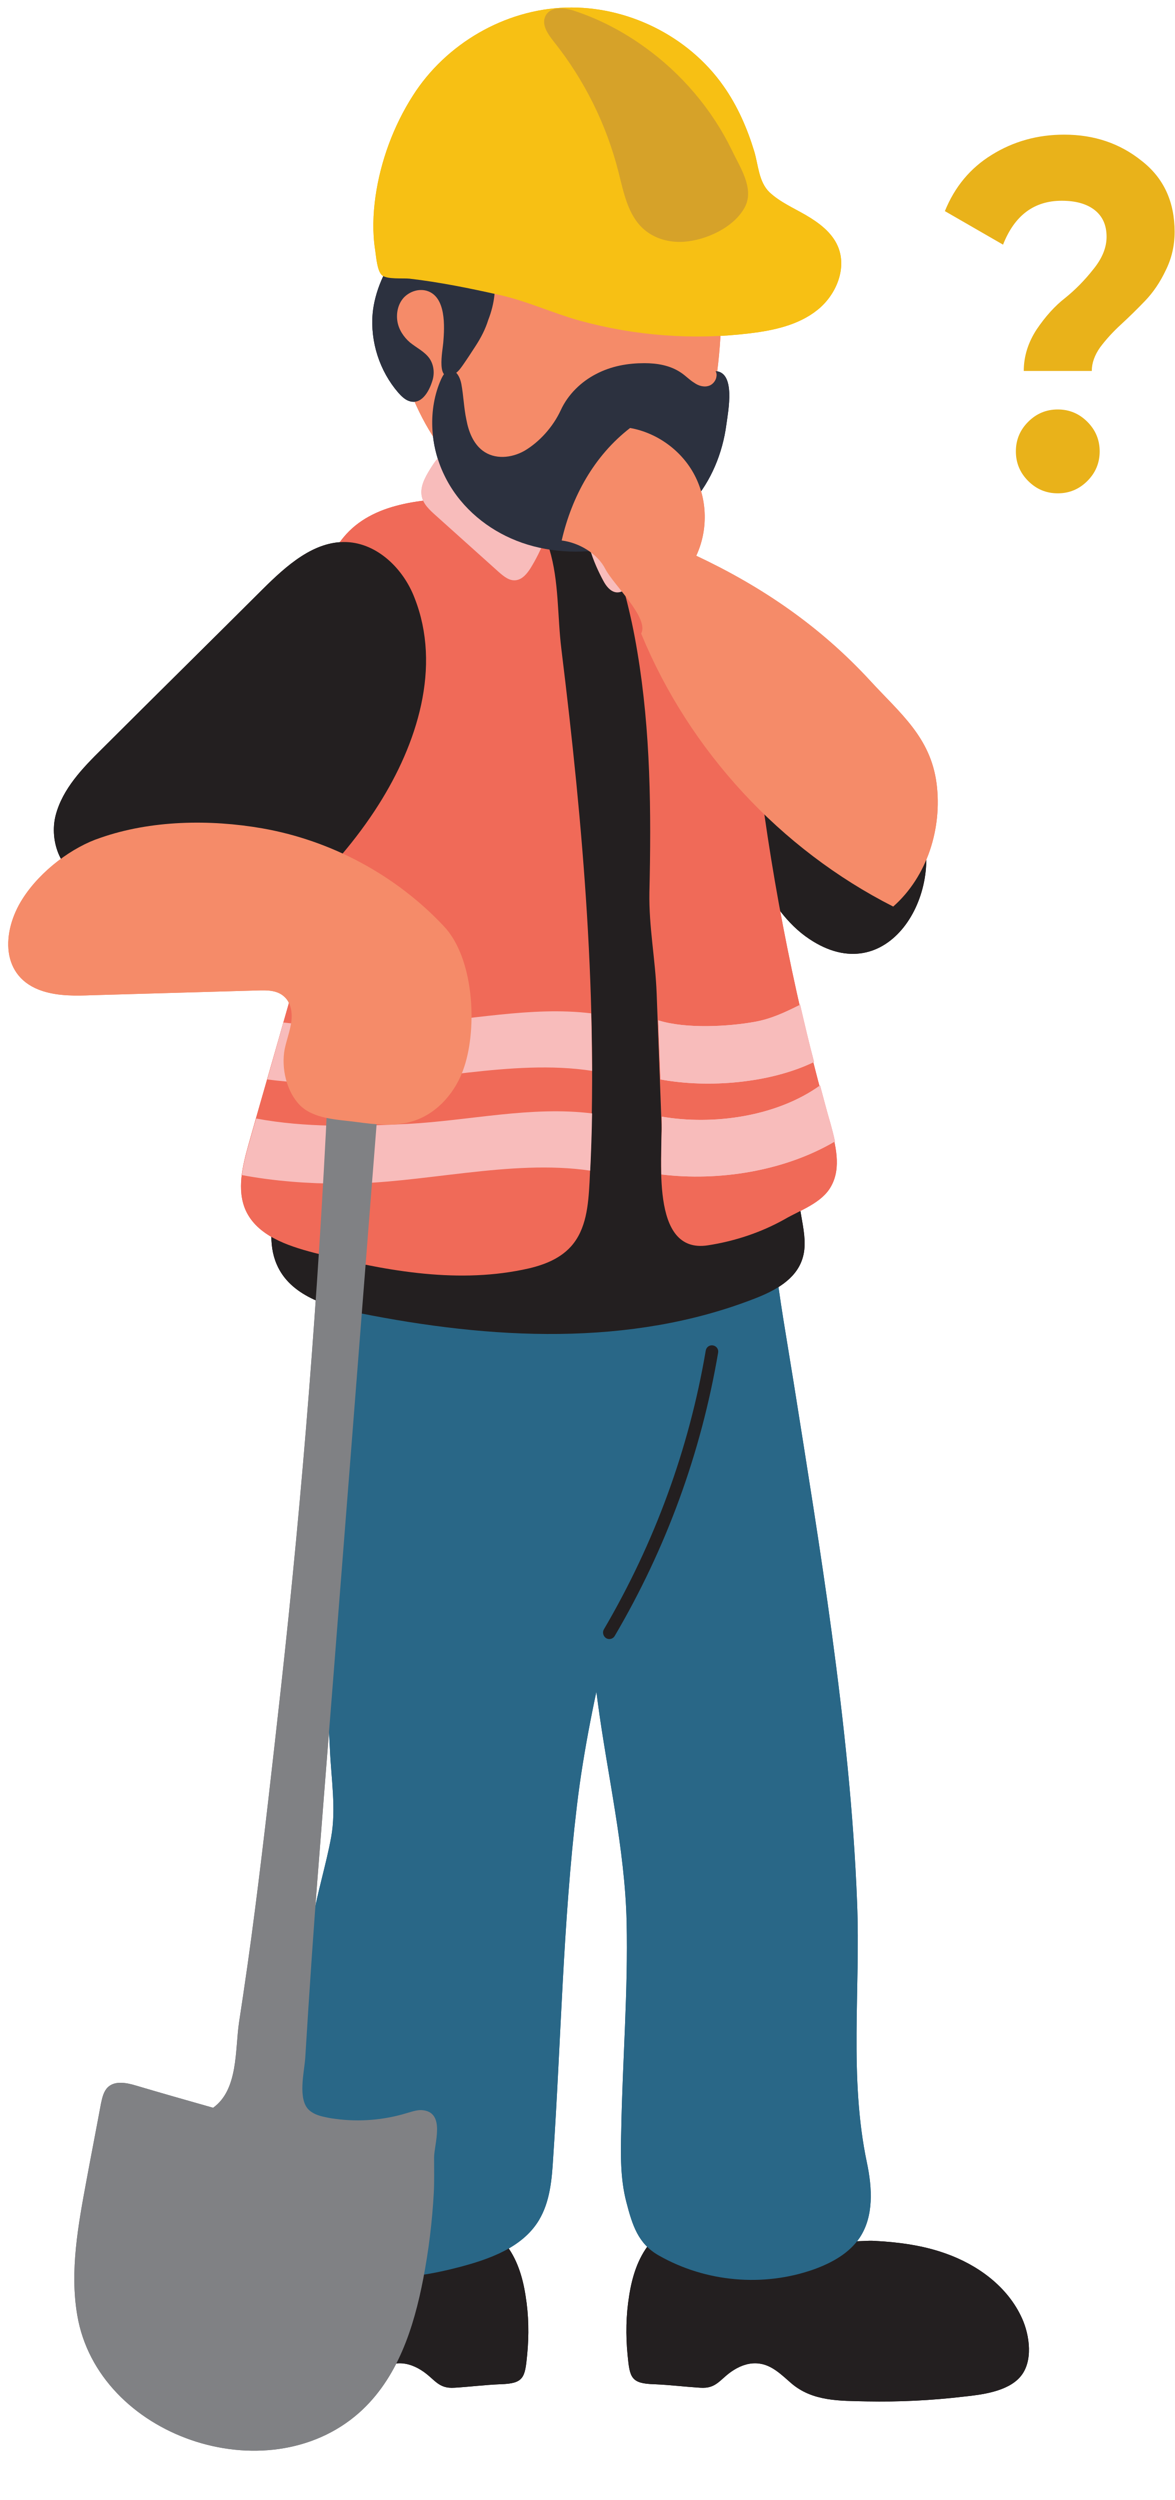 <svg width="143" height="304" viewBox="0 0 143 304" fill="none" xmlns="http://www.w3.org/2000/svg">
<path d="M103.195 272.551C104.234 272.627 105.544 272.434 106.508 272.511C109.399 272.666 112.289 273.052 115.024 274.019C118.994 275.41 122.653 278.076 124.389 281.94C125.313 283.989 125.776 287.197 124.157 289.051C122.616 290.829 119.495 291.216 117.298 291.447C113.367 291.911 109.437 292.104 105.507 292.027C102.231 291.949 98.879 292.066 96.258 289.786C95.103 288.78 93.947 287.622 92.405 287.427C91.326 287.275 90.248 287.622 89.322 288.2C87.628 289.245 87.279 290.521 85.199 290.366C83.349 290.249 81.5 290.018 79.65 289.941C76.76 289.863 76.644 289.128 76.374 286.347C76.143 283.951 76.183 281.555 76.566 279.197C76.915 276.918 77.608 274.637 79.072 272.821C80.305 271.276 81.807 270.733 83.62 270.231C85.16 269.808 86.509 269.073 88.128 268.763C91.942 268.067 95.912 268.957 99.342 270.618C100.343 271.121 101.422 272.086 102.463 272.396C102.694 272.474 102.924 272.511 103.195 272.551Z" fill="#231F20"/>
<path d="M37.339 272.551C36.298 272.627 34.988 272.434 34.026 272.511C31.135 272.666 28.245 273.052 25.51 274.019C21.54 275.41 17.879 278.076 16.145 281.94C15.221 283.989 14.758 287.197 16.377 289.051C17.919 290.829 21.04 291.216 23.236 291.447C27.167 291.911 31.097 292.104 35.028 292.027C38.303 291.949 41.656 292.066 44.276 289.786C45.432 288.78 46.587 287.622 48.129 287.427C49.208 287.275 50.286 287.622 51.213 288.2C52.907 289.245 53.255 290.521 55.335 290.366C57.185 290.249 59.034 290.018 60.884 289.941C63.774 289.863 63.891 289.128 64.16 286.347C64.391 283.951 64.352 281.555 63.966 279.197C63.619 276.918 62.927 274.637 61.462 272.821C60.229 271.276 58.725 270.733 56.914 270.231C55.375 269.808 54.025 269.073 52.406 268.763C48.592 268.067 44.622 268.957 41.192 270.618C40.191 271.121 39.112 272.086 38.072 272.396C37.84 272.474 37.608 272.511 37.339 272.551Z" fill="#231F20"/>
<path d="M69.632 135.942C57.918 135.325 47.437 136.64 41.965 148.347C37.456 157.971 37.957 168.558 38.458 178.877C39.035 190.199 39.574 201.523 40.154 212.805C40.306 216.246 40.923 219.993 40.306 223.394C39.691 226.756 38.612 230.157 38.034 233.596C36.724 241.094 35.798 248.629 35.259 256.205C35.028 259.643 34.836 263.16 35.606 266.561C36.376 269.96 38.149 273.207 41.078 275.1C45.355 277.806 50.904 276.993 55.798 275.72C59.535 274.752 63.582 273.324 65.585 270C66.934 267.759 67.166 265.053 67.318 262.465C68.282 248.244 68.514 233.751 70.21 219.608C71.829 205.967 75.989 192.17 78.88 178.722C80.422 171.534 81.962 164.346 83.466 157.158C84.582 151.981 85.623 144.716 81.962 140.234C79.149 136.793 74.14 136.175 69.632 135.942Z" fill="#296787"/>
<path d="M74.833 139.769C79.996 139.421 88.706 137.413 92.405 142.242C94.871 145.449 93.83 149.043 94.256 152.714C94.833 157.816 95.758 162.918 96.567 167.98C98.186 178.181 99.843 188.345 101.23 198.585C102.694 209.444 103.888 220.381 104.311 231.355C104.737 241.982 103.31 252.571 105.507 263.005C106.162 266.096 106.354 269.535 104.62 272.126C103.349 274.019 101.23 275.177 99.11 275.95C92.945 278.153 85.892 277.536 80.19 274.289C77.647 272.859 76.952 270.58 76.22 267.759C75.488 264.938 75.528 261.962 75.605 259.063C75.759 250.64 76.452 242.059 76.26 233.713C76.066 224.902 73.909 215.744 72.753 207.048C70.865 192.865 68.977 178.722 67.126 164.541C66.008 156.656 62.464 140.581 74.833 139.769Z" fill="#296787"/>
<path d="M97.606 148.387C97.877 149.933 98.146 151.594 97.646 153.102C96.836 155.613 94.293 156.966 91.904 157.894C76.683 163.844 59.689 162.878 43.698 159.672C39.767 158.899 35.297 157.546 33.678 153.759C32.599 151.286 33.062 148.425 33.563 145.759C35.568 135.132 39.498 124.118 40.537 113.414C41.578 102.554 41.539 91.31 42.194 80.373C42.425 76.277 42.734 71.95 44.854 68.471C47.474 64.219 52.368 62.018 57.185 61.321C64.429 60.318 71.981 62.404 77.916 66.848C80.267 68.626 83.503 71.215 84.736 73.998C86.547 78.092 86.547 84.2 87.319 88.681C90.749 108.544 94.178 128.485 97.606 148.387Z" fill="#231F20"/>
<path d="M98.493 114.186C95.757 112.371 93.87 109.512 92.29 106.613C88.783 100.121 86.587 93.01 84.467 85.938C83.735 83.464 82.965 80.913 83.157 78.325C83.349 75.736 84.621 73.07 86.972 71.987C90.44 70.404 94.408 72.76 97.222 75.388C104.351 82.074 108.782 91.077 112.02 100.198C115.063 108.699 108.012 120.564 98.493 114.186Z" fill="#231F20"/>
<path d="M76.066 72.257C76.683 74.576 77.184 76.934 77.57 79.29C79.187 88.914 79.264 98.768 79.034 108.506C78.957 112.756 79.764 116.622 79.919 120.871C80.113 126.011 80.305 131.19 80.497 136.33C80.691 140.542 78.995 152.561 86.163 151.439C89.399 150.938 92.597 149.893 95.488 148.27C97.414 147.149 100.034 146.299 101.152 144.251C102.423 141.972 101.691 139.189 100.998 136.678C96.99 122.572 94.101 108.119 92.29 93.551C91.558 87.561 90.632 81.493 88.435 75.814C87.356 73.03 85.969 70.286 83.966 68.046C82.155 65.997 79.341 63.871 76.566 63.446C75.605 63.291 74.449 63.717 74.1 64.644C73.831 65.379 74.1 66.19 74.372 66.925C75.064 68.663 75.605 70.441 76.066 72.257Z" fill="#F06A58"/>
<path d="M91.787 124.273C93.83 123.925 95.603 123.075 97.376 122.187C97.915 124.505 98.455 126.824 99.07 129.142C93.715 131.731 86.201 132.349 80.382 131.268C80.305 128.872 80.19 126.476 80.113 124.08C83.543 125.161 88.783 124.813 91.787 124.273Z" fill="#F8BCBB"/>
<path d="M80.497 142.823C80.422 140.272 80.574 137.798 80.537 136.29C80.537 136.137 80.537 135.982 80.537 135.79C86.779 136.87 94.525 135.79 99.803 132.001C100.226 133.547 100.612 135.092 101.075 136.64C101.267 137.335 101.461 138.068 101.614 138.803C95.449 142.435 87.434 143.673 80.497 142.823Z" fill="#F8BCBB"/>
<path d="M64.775 62.596C65.778 63.756 66.434 65.417 66.857 66.77C68.05 70.712 67.821 74.886 68.322 78.943C70.98 100.546 72.83 121.915 71.751 143.75C71.597 146.532 71.365 149.508 69.477 151.594C67.973 153.257 65.739 153.99 63.582 154.415C55.181 156.115 46.473 154.455 38.149 152.329C34.913 151.479 31.289 150.241 29.902 147.189C28.786 144.676 29.518 141.78 30.25 139.151C31.867 133.431 33.526 127.752 35.142 122.032C36.724 116.505 39.035 110.747 39.999 105.068C40.692 100.931 39.651 95.754 39.227 91.58C38.649 86.053 37.917 80.488 38.612 74.924C39.035 71.524 39.613 67.968 41.81 65.34C45.317 61.09 51.519 60.665 57.031 60.548C58.996 60.78 62.04 60.703 63.736 61.708C64.082 61.901 64.429 62.211 64.775 62.596Z" fill="#F06A58"/>
<path d="M71.944 123.23C72.021 125.548 72.021 127.904 72.058 130.225C62.272 128.717 51.327 131.808 41.578 131.808C38.535 131.808 35.491 131.653 32.522 131.268C33.177 128.95 33.832 126.669 34.487 124.35C39.459 124.891 44.545 124.775 49.594 124.505C56.992 124.118 64.583 122.34 71.944 123.23Z" fill="#F8BCBB"/>
<path d="M41.578 143.943C37.456 143.943 33.371 143.633 29.441 142.9C29.595 141.625 29.941 140.31 30.288 139.112C30.596 138.069 30.866 137.026 31.174 136.02C37.147 137.141 43.429 136.988 49.594 136.678C57.031 136.29 64.66 134.475 72.058 135.402C72.02 137.721 71.943 140.039 71.829 142.358C62.078 140.929 51.25 143.981 41.578 143.943Z" fill="#F8BCBB"/>
<path d="M91.787 124.273C93.83 123.925 95.603 123.075 97.376 122.187C97.915 124.505 98.455 126.824 99.07 129.142C93.715 131.731 86.201 132.349 80.382 131.268C80.305 128.872 80.19 126.476 80.113 124.08C83.543 125.161 88.783 124.813 91.787 124.273Z" fill="#F8BCBB"/>
<path d="M80.497 142.823C80.422 140.272 80.574 137.798 80.537 136.29C80.537 136.137 80.537 135.982 80.537 135.79C86.779 136.87 94.525 135.79 99.803 132.001C100.226 133.547 100.612 135.092 101.075 136.64C101.267 137.335 101.461 138.068 101.614 138.803C95.449 142.435 87.434 143.673 80.497 142.823Z" fill="#F8BCBB"/>
<path d="M10.713 107.076C7.475 106.381 5.933 102.324 6.782 99.115C7.629 95.909 10.058 93.396 12.409 91.077C18.92 84.585 25.471 78.132 31.984 71.639C34.836 68.818 38.188 65.765 42.194 65.92C45.932 66.075 49.093 69.166 50.441 72.682C53.793 81.146 50.712 90.537 46.087 97.84C40.614 106.496 32.562 113.143 24.661 119.673C19.537 113.106 18.843 108.777 10.713 107.076Z" fill="#231F20"/>
<path d="M40.846 257.673C40.537 257.633 40.229 257.595 39.882 257.518C39.073 257.363 38.263 257.17 37.648 256.63C36.183 255.354 37.03 251.953 37.147 250.29C37.648 242.137 38.188 234.021 38.843 225.868C39.613 215.899 40.423 205.927 41.193 195.958C42.849 174.973 44.468 153.989 46.126 133.006C46.087 133.394 46.049 133.819 46.01 134.204C45.855 132.041 45.624 130.455 43.967 129.027C42.619 130.07 41.232 132.118 39.882 133.199C38.727 157.313 36.839 181.35 34.181 205.347C33.177 214.353 32.176 223.357 31.02 232.323C30.442 236.842 29.787 241.404 29.092 245.923C28.592 249.287 29.015 254.116 25.934 256.32C22.813 255.432 19.652 254.542 16.531 253.614C15.376 253.266 13.948 252.996 13.101 253.846C12.601 254.349 12.446 255.082 12.292 255.779C11.714 258.908 11.099 262.039 10.521 265.168C9.517 270.58 8.478 276.145 9.403 281.555C11.906 296.316 32.485 303.311 43.698 293.417C48.398 289.245 50.364 283.06 51.519 277.071C52.174 273.632 52.6 270.193 52.792 266.676C52.869 265.246 52.829 263.818 52.829 262.387C52.829 260.764 54.217 257.015 51.559 256.63C50.864 256.512 50.172 256.783 49.477 256.977C46.665 257.828 43.698 258.058 40.846 257.673Z" fill="#808184"/>
<path d="M2.735 109.317C0.192 113.298 -2.98356e-05 118.863 5.203 120.524C7.129 121.142 9.211 121.104 11.213 121.026C17.919 120.834 24.661 120.641 31.366 120.446C32.484 120.409 33.678 120.409 34.527 121.142C35.414 121.877 35.605 123.152 35.451 124.273C35.297 125.393 34.873 126.476 34.642 127.596C34.218 129.837 34.836 132.696 36.492 134.397C38.188 136.097 41.078 136.137 43.389 136.445C45.701 136.755 48.092 137.025 50.286 136.33C53.255 135.402 55.527 132.736 56.491 129.76C58.11 124.93 57.686 116.467 53.987 112.603C48.167 106.418 40.306 102.207 31.944 100.738C25.548 99.618 18.342 99.733 12.177 101.899C8.902 102.979 4.971 105.8 2.735 109.317Z" fill="#F58B69"/>
<path d="M64.546 69.128C64.12 69.784 63.582 70.442 62.81 70.557C62.001 70.674 61.308 70.094 60.69 69.553C58.147 67.273 55.567 64.954 53.023 62.674C52.291 62.018 51.519 61.321 51.327 60.355C51.096 59.197 51.713 58.077 52.329 57.071C52.907 56.143 53.562 55.138 54.603 54.868C55.604 54.598 56.608 55.1 57.492 55.563C59.111 56.413 60.73 57.341 62.272 58.307C63.505 59.08 65.316 59.892 66.24 61.09C67.821 63.139 65.701 67.273 64.546 69.128Z" fill="#F8BCBB"/>
<path d="M73.408 70.597C73.754 71.254 74.255 71.91 74.95 72.027C75.682 72.142 76.297 71.562 76.838 71.022C79.109 68.741 81.383 66.423 83.657 64.142C84.313 63.486 84.968 62.791 85.16 61.823C85.391 60.665 84.813 59.545 84.275 58.539C83.772 57.612 83.194 56.606 82.27 56.336C81.383 56.066 80.497 56.569 79.689 57.032C78.263 57.882 76.838 58.81 75.45 59.775C74.332 60.548 72.753 61.361 71.943 62.559C70.519 64.607 72.406 68.741 73.408 70.597Z" fill="#F8BCBB"/>
<path d="M70.942 17.035C75.488 17.886 82.539 19.121 85.122 23.953C89.361 31.914 87.974 47.642 84.736 55.833C83.157 59.892 80.305 63.564 76.452 64.992C73.291 66.152 69.786 65.65 66.663 64.529C58.725 61.67 52.214 54.713 49.439 46.172C47.437 40.029 47.437 33.112 49.247 26.852C51.019 20.745 54.68 17.924 60.538 16.765C63.966 16.07 67.512 16.378 70.942 17.035Z" fill="#F58B69"/>
<path d="M84.313 61.05C86.547 58.462 87.934 55.138 88.397 51.661C88.629 49.961 89.553 45.284 87.087 45.129C87.434 45.749 87.01 46.597 86.392 46.87C85.777 47.14 85.045 46.947 84.504 46.559C83.927 46.212 83.466 45.709 82.888 45.324C81.578 44.434 79.996 44.164 78.417 44.164C76.414 44.164 74.409 44.511 72.559 45.477C70.748 46.404 69.131 47.95 68.245 49.883C67.318 51.892 65.662 53.747 63.813 54.83C62.232 55.718 60.19 55.911 58.725 54.79C57.609 53.94 57.031 52.512 56.76 51.041C56.453 49.613 56.413 48.105 56.144 46.675C55.99 45.864 55.489 44.899 54.719 45.014C54.217 45.091 53.91 45.632 53.678 46.134C52.06 49.766 52.329 54.21 54.062 57.766C55.758 61.321 58.802 63.989 62.232 65.495C69.131 68.548 78.918 67.273 84.313 61.05Z" fill="#2C313F"/>
<path d="M57.878 42.078C57.377 42.851 56.877 43.623 56.336 44.396C56.03 44.821 55.721 45.284 55.22 45.517C53.023 46.715 53.87 42.656 53.948 41.653C54.102 39.759 54.334 36.048 51.905 35.353C50.904 35.083 49.825 35.468 49.13 36.203C48.438 36.976 48.206 38.059 48.361 39.062C48.515 40.067 49.13 40.995 49.902 41.653C50.712 42.308 51.713 42.773 52.291 43.623C52.829 44.434 52.907 45.477 52.6 46.367C52.214 47.603 51.25 49.381 49.671 48.723C49.208 48.531 48.822 48.143 48.475 47.758C46.201 45.129 45.046 41.575 45.354 38.096C45.818 33.072 50.249 25.884 56.105 28.358C57.955 29.131 59.42 30.716 59.96 32.687C60.498 34.735 60.19 36.938 59.42 38.909C59.073 40.029 58.533 41.072 57.878 42.078Z" fill="#2C313F"/>
<path d="M88.051 10.466C83.772 4.36 76.297 0.689 68.86 0.922C61.423 1.152 54.256 5.326 50.249 11.626C47.898 15.297 46.318 19.587 45.701 23.876C45.394 26.039 45.317 28.28 45.663 30.446C45.778 31.218 45.895 32.919 46.473 33.459C47.051 34 49.053 33.807 49.825 33.885C53.484 34.31 57.108 35.043 60.73 35.855C64.082 36.588 67.204 38.059 70.519 38.984C77.261 40.84 84.352 41.38 91.287 40.532C94.178 40.182 97.183 39.527 99.457 37.711C101.768 35.893 103.118 32.609 101.962 29.943C101.23 28.242 99.648 27.082 98.069 26.157C96.605 25.306 94.911 24.571 93.638 23.373C92.328 22.098 92.29 20.049 91.788 18.389C90.941 15.605 89.745 12.861 88.051 10.466Z" fill="#F7C014"/>
<path d="M69.978 1.346C68.745 0.921 67.012 0.727 66.394 1.925C65.856 2.97 66.663 4.128 67.395 5.056C71.097 9.692 73.794 15.102 75.256 20.862C75.912 23.413 76.414 26.232 78.417 27.932C79.727 29.053 81.501 29.518 83.234 29.402C85.932 29.208 89.361 27.662 90.671 25.151C91.827 22.87 90.016 20.282 89.053 18.233C86.624 13.249 82.888 8.882 78.379 5.673C75.797 3.82 72.984 2.35 69.978 1.346Z" fill="#D6A229"/>
<path d="M78.031 77.049C83.889 91.31 94.986 103.289 108.705 110.245C112.867 106.573 114.678 100.701 113.985 95.289C113.253 89.647 109.552 86.75 105.93 82.809C99.843 76.199 92.791 71.369 84.736 67.583C86.163 64.529 86.124 60.82 84.544 57.804C83.003 54.83 79.996 52.627 76.683 52.047C72.329 55.408 69.592 60.355 68.359 65.727C70.479 65.997 72.713 67.311 73.677 69.206C74.678 71.137 79.035 75.156 78.031 77.049Z" fill="#F58B69"/>
<path d="M74.14 199.32C74.023 199.32 73.869 199.28 73.754 199.205C73.408 198.972 73.291 198.507 73.485 198.16C79.65 187.65 83.849 176.249 85.892 164.231C85.969 163.806 86.355 163.536 86.778 163.613C87.202 163.691 87.473 164.076 87.396 164.501C85.314 176.714 81.077 188.306 74.795 198.972C74.641 199.205 74.409 199.32 74.14 199.32Z" fill="#231F20"/>
<path d="M103.195 272.551C104.234 272.627 105.544 272.434 106.508 272.511C109.399 272.666 112.289 273.052 115.024 274.019C118.994 275.41 122.653 278.076 124.389 281.94C125.313 283.989 125.776 287.197 124.157 289.051C122.616 290.829 119.495 291.216 117.298 291.447C113.367 291.911 109.437 292.104 105.507 292.027C102.231 291.949 98.879 292.066 96.258 289.786C95.103 288.78 93.947 287.622 92.405 287.427C91.326 287.275 90.248 287.622 89.322 288.2C87.628 289.245 87.279 290.521 85.199 290.366C83.349 290.249 81.5 290.018 79.65 289.941C76.76 289.863 76.644 289.128 76.374 286.347C76.143 283.951 76.183 281.555 76.566 279.197C76.915 276.918 77.608 274.637 79.072 272.821C80.305 271.276 81.807 270.733 83.62 270.231C85.16 269.808 86.509 269.073 88.128 268.763C91.942 268.067 95.912 268.957 99.342 270.618C100.343 271.121 101.422 272.086 102.463 272.396C102.694 272.474 102.924 272.511 103.195 272.551Z" fill="#231F20"/>
<path d="M37.339 272.551C36.298 272.627 34.988 272.434 34.026 272.511C31.135 272.666 28.245 273.052 25.51 274.019C21.54 275.41 17.879 278.076 16.145 281.94C15.221 283.989 14.758 287.197 16.377 289.051C17.919 290.829 21.04 291.216 23.236 291.447C27.167 291.911 31.097 292.104 35.028 292.027C38.303 291.949 41.656 292.066 44.276 289.786C45.432 288.78 46.587 287.622 48.129 287.427C49.208 287.275 50.286 287.622 51.213 288.2C52.907 289.245 53.255 290.521 55.335 290.366C57.185 290.249 59.034 290.018 60.884 289.941C63.774 289.863 63.891 289.128 64.16 286.347C64.391 283.951 64.352 281.555 63.966 279.197C63.619 276.918 62.927 274.637 61.462 272.821C60.229 271.276 58.725 270.733 56.914 270.231C55.375 269.808 54.025 269.073 52.406 268.763C48.592 268.067 44.622 268.957 41.192 270.618C40.191 271.121 39.112 272.086 38.072 272.396C37.84 272.474 37.608 272.511 37.339 272.551Z" fill="#231F20"/>
<path d="M69.632 135.942C57.918 135.325 47.437 136.64 41.965 148.347C37.456 157.971 37.957 168.558 38.458 178.877C39.035 190.199 39.574 201.523 40.154 212.805C40.306 216.246 40.923 219.993 40.306 223.394C39.691 226.756 38.612 230.157 38.034 233.596C36.724 241.094 35.798 248.629 35.259 256.205C35.028 259.643 34.836 263.16 35.606 266.561C36.376 269.96 38.149 273.207 41.078 275.1C45.355 277.806 50.904 276.993 55.798 275.72C59.535 274.752 63.582 273.324 65.585 270C66.934 267.759 67.166 265.053 67.318 262.465C68.282 248.244 68.514 233.751 70.21 219.608C71.829 205.967 75.989 192.17 78.88 178.722C80.422 171.534 81.962 164.346 83.466 157.158C84.582 151.981 85.623 144.716 81.962 140.234C79.149 136.793 74.14 136.175 69.632 135.942Z" fill="#296787"/>
<path d="M74.833 139.769C79.996 139.421 88.706 137.413 92.405 142.242C94.871 145.449 93.83 149.043 94.256 152.714C94.833 157.816 95.758 162.918 96.567 167.98C98.186 178.181 99.843 188.345 101.23 198.585C102.694 209.444 103.888 220.381 104.311 231.355C104.737 241.982 103.31 252.571 105.507 263.005C106.162 266.096 106.354 269.535 104.62 272.126C103.349 274.019 101.23 275.177 99.11 275.95C92.945 278.153 85.892 277.536 80.19 274.289C77.647 272.859 76.952 270.58 76.22 267.759C75.488 264.938 75.528 261.962 75.605 259.063C75.759 250.64 76.452 242.059 76.26 233.713C76.066 224.902 73.909 215.744 72.753 207.048C70.865 192.865 68.977 178.722 67.126 164.541C66.008 156.656 62.464 140.581 74.833 139.769Z" fill="#296787"/>
<path d="M97.606 148.387C97.877 149.933 98.146 151.594 97.646 153.102C96.836 155.613 94.293 156.966 91.904 157.894C76.683 163.844 59.689 162.878 43.698 159.672C39.767 158.899 35.297 157.546 33.678 153.759C32.599 151.286 33.062 148.425 33.563 145.759C35.568 135.132 39.498 124.118 40.537 113.414C41.578 102.554 41.539 91.31 42.194 80.373C42.425 76.277 42.734 71.95 44.854 68.471C47.474 64.219 52.368 62.018 57.185 61.321C64.429 60.318 71.981 62.404 77.916 66.848C80.267 68.626 83.503 71.215 84.736 73.998C86.547 78.092 86.547 84.2 87.319 88.681C90.749 108.544 94.178 128.485 97.606 148.387Z" fill="#231F20"/>
<path d="M98.493 114.186C95.757 112.371 93.87 109.512 92.29 106.613C88.783 100.121 86.587 93.01 84.467 85.938C83.735 83.464 82.965 80.913 83.157 78.325C83.349 75.736 84.621 73.07 86.972 71.987C90.44 70.404 94.408 72.76 97.222 75.388C104.351 82.074 108.782 91.077 112.02 100.198C115.063 108.699 108.012 120.564 98.493 114.186Z" fill="#231F20"/>
<path d="M76.066 72.257C76.683 74.576 77.184 76.934 77.57 79.29C79.187 88.914 79.264 98.768 79.034 108.506C78.957 112.756 79.764 116.622 79.919 120.871C80.113 126.011 80.305 131.19 80.497 136.33C80.691 140.542 78.995 152.561 86.163 151.439C89.399 150.938 92.597 149.893 95.488 148.27C97.414 147.149 100.034 146.299 101.152 144.251C102.423 141.972 101.691 139.189 100.998 136.678C96.99 122.572 94.101 108.119 92.29 93.551C91.558 87.561 90.632 81.493 88.435 75.814C87.356 73.03 85.969 70.286 83.966 68.046C82.155 65.997 79.341 63.871 76.566 63.446C75.605 63.291 74.449 63.717 74.1 64.644C73.831 65.379 74.1 66.19 74.372 66.925C75.064 68.663 75.605 70.441 76.066 72.257Z" fill="#F06A58"/>
<path d="M91.787 124.273C93.83 123.925 95.603 123.075 97.376 122.187C97.915 124.505 98.455 126.824 99.07 129.142C93.715 131.731 86.201 132.349 80.382 131.268C80.305 128.872 80.19 126.476 80.113 124.08C83.543 125.161 88.783 124.813 91.787 124.273Z" fill="#F8BCBB"/>
<path d="M80.497 142.823C80.422 140.272 80.574 137.798 80.537 136.29C80.537 136.137 80.537 135.982 80.537 135.79C86.779 136.87 94.525 135.79 99.803 132.001C100.226 133.547 100.612 135.092 101.075 136.64C101.267 137.335 101.461 138.068 101.614 138.803C95.449 142.435 87.434 143.673 80.497 142.823Z" fill="#F8BCBB"/>
<path d="M64.775 62.596C65.778 63.756 66.434 65.417 66.857 66.77C68.05 70.712 67.821 74.886 68.322 78.943C70.98 100.546 72.83 121.915 71.751 143.75C71.597 146.532 71.365 149.508 69.477 151.594C67.973 153.257 65.739 153.99 63.582 154.415C55.181 156.115 46.473 154.455 38.149 152.329C34.913 151.479 31.289 150.241 29.902 147.189C28.786 144.676 29.518 141.78 30.25 139.151C31.867 133.431 33.526 127.752 35.142 122.032C36.724 116.505 39.035 110.747 39.999 105.068C40.692 100.931 39.651 95.754 39.227 91.58C38.649 86.053 37.917 80.488 38.612 74.924C39.035 71.524 39.613 67.968 41.81 65.34C45.317 61.09 51.519 60.665 57.031 60.548C58.996 60.78 62.04 60.703 63.736 61.708C64.082 61.901 64.429 62.211 64.775 62.596Z" fill="#F06A58"/>
<path d="M71.944 123.23C72.021 125.548 72.021 127.904 72.058 130.225C62.272 128.717 51.327 131.808 41.578 131.808C38.535 131.808 35.491 131.653 32.522 131.268C33.177 128.95 33.832 126.669 34.487 124.35C39.459 124.891 44.545 124.775 49.594 124.505C56.992 124.118 64.583 122.34 71.944 123.23Z" fill="#F8BCBB"/>
<path d="M41.578 143.943C37.456 143.943 33.371 143.633 29.441 142.9C29.595 141.625 29.941 140.31 30.288 139.112C30.596 138.069 30.866 137.026 31.174 136.02C37.147 137.141 43.429 136.988 49.594 136.678C57.031 136.29 64.66 134.475 72.058 135.402C72.02 137.721 71.943 140.039 71.829 142.358C62.078 140.929 51.25 143.981 41.578 143.943Z" fill="#F8BCBB"/>
<path d="M91.787 124.273C93.83 123.925 95.603 123.075 97.376 122.187C97.915 124.505 98.455 126.824 99.07 129.142C93.715 131.731 86.201 132.349 80.382 131.268C80.305 128.872 80.19 126.476 80.113 124.08C83.543 125.161 88.783 124.813 91.787 124.273Z" fill="#F8BCBB"/>
<path d="M80.497 142.823C80.422 140.272 80.574 137.798 80.537 136.29C80.537 136.137 80.537 135.982 80.537 135.79C86.779 136.87 94.525 135.79 99.803 132.001C100.226 133.547 100.612 135.092 101.075 136.64C101.267 137.335 101.461 138.068 101.614 138.803C95.449 142.435 87.434 143.673 80.497 142.823Z" fill="#F8BCBB"/>
<path d="M10.713 107.076C7.475 106.381 5.933 102.324 6.782 99.115C7.629 95.909 10.058 93.396 12.409 91.077C18.92 84.585 25.471 78.132 31.984 71.639C34.836 68.818 38.188 65.765 42.194 65.92C45.932 66.075 49.093 69.166 50.441 72.682C53.793 81.146 50.712 90.537 46.087 97.84C40.614 106.496 32.562 113.143 24.661 119.673C19.537 113.106 18.843 108.777 10.713 107.076Z" fill="#231F20"/>
<path d="M40.846 257.673C40.537 257.633 40.229 257.595 39.882 257.518C39.073 257.363 38.263 257.17 37.648 256.63C36.183 255.354 37.03 251.953 37.147 250.29C37.648 242.137 38.188 234.021 38.843 225.868C39.613 215.899 40.423 205.927 41.193 195.958C42.849 174.973 44.468 153.989 46.126 133.006C46.087 133.394 46.049 133.819 46.01 134.204C45.855 132.041 45.624 130.455 43.967 129.027C42.619 130.07 41.232 132.118 39.882 133.199C38.727 157.313 36.839 181.35 34.181 205.347C33.177 214.353 32.176 223.357 31.02 232.323C30.442 236.842 29.787 241.404 29.092 245.923C28.592 249.287 29.015 254.116 25.934 256.32C22.813 255.432 19.652 254.542 16.531 253.614C15.376 253.266 13.948 252.996 13.101 253.846C12.601 254.349 12.446 255.082 12.292 255.779C11.714 258.908 11.099 262.039 10.521 265.168C9.517 270.58 8.478 276.145 9.403 281.555C11.906 296.316 32.485 303.311 43.698 293.417C48.398 289.245 50.364 283.06 51.519 277.071C52.174 273.632 52.6 270.193 52.792 266.676C52.869 265.246 52.829 263.818 52.829 262.387C52.829 260.764 54.217 257.015 51.559 256.63C50.864 256.512 50.172 256.783 49.477 256.977C46.665 257.828 43.698 258.058 40.846 257.673Z" fill="#808184"/>
<path d="M2.735 109.317C0.192 113.298 -2.98356e-05 118.863 5.203 120.524C7.129 121.142 9.211 121.104 11.213 121.026C17.919 120.834 24.661 120.641 31.366 120.446C32.484 120.409 33.678 120.409 34.527 121.142C35.414 121.877 35.605 123.152 35.451 124.273C35.297 125.393 34.873 126.476 34.642 127.596C34.218 129.837 34.836 132.696 36.492 134.397C38.188 136.097 41.078 136.137 43.389 136.445C45.701 136.755 48.092 137.025 50.286 136.33C53.255 135.402 55.527 132.736 56.491 129.76C58.11 124.93 57.686 116.467 53.987 112.603C48.167 106.418 40.306 102.207 31.944 100.738C25.548 99.618 18.342 99.733 12.177 101.899C8.902 102.979 4.971 105.8 2.735 109.317Z" fill="#F58B69"/>
<path d="M64.546 69.128C64.12 69.784 63.582 70.442 62.81 70.557C62.001 70.674 61.308 70.094 60.69 69.553C58.147 67.273 55.567 64.954 53.023 62.674C52.291 62.018 51.519 61.321 51.327 60.355C51.096 59.197 51.713 58.077 52.329 57.071C52.907 56.143 53.562 55.138 54.603 54.868C55.604 54.598 56.608 55.1 57.492 55.563C59.111 56.413 60.73 57.341 62.272 58.307C63.505 59.08 65.316 59.892 66.24 61.09C67.821 63.139 65.701 67.273 64.546 69.128Z" fill="#F8BCBB"/>
<path d="M73.408 70.597C73.754 71.254 74.255 71.91 74.95 72.027C75.682 72.142 76.297 71.562 76.838 71.022C79.109 68.741 81.383 66.423 83.657 64.142C84.313 63.486 84.968 62.791 85.16 61.823C85.391 60.665 84.813 59.545 84.275 58.539C83.772 57.612 83.194 56.606 82.27 56.336C81.383 56.066 80.497 56.569 79.689 57.032C78.263 57.882 76.838 58.81 75.45 59.775C74.332 60.548 72.753 61.361 71.943 62.559C70.519 64.607 72.406 68.741 73.408 70.597Z" fill="#F8BCBB"/>
<path d="M70.942 17.035C75.488 17.886 82.539 19.121 85.122 23.953C89.361 31.914 87.974 47.642 84.736 55.833C83.157 59.892 80.305 63.564 76.452 64.992C73.291 66.152 69.786 65.65 66.663 64.529C58.725 61.67 52.214 54.713 49.439 46.172C47.437 40.029 47.437 33.112 49.247 26.852C51.019 20.745 54.68 17.924 60.538 16.765C63.966 16.07 67.512 16.378 70.942 17.035Z" fill="#F58B69"/>
<path d="M84.313 61.05C86.547 58.462 87.934 55.138 88.397 51.661C88.629 49.961 89.553 45.284 87.087 45.129C87.434 45.749 87.01 46.597 86.392 46.87C85.777 47.14 85.045 46.947 84.504 46.559C83.927 46.212 83.466 45.709 82.888 45.324C81.578 44.434 79.996 44.164 78.417 44.164C76.414 44.164 74.409 44.511 72.559 45.477C70.748 46.404 69.131 47.95 68.245 49.883C67.318 51.892 65.662 53.747 63.813 54.83C62.232 55.718 60.19 55.911 58.725 54.79C57.609 53.94 57.031 52.512 56.76 51.041C56.453 49.613 56.413 48.105 56.144 46.675C55.99 45.864 55.489 44.899 54.719 45.014C54.217 45.091 53.91 45.632 53.678 46.134C52.06 49.766 52.329 54.21 54.062 57.766C55.758 61.321 58.802 63.989 62.232 65.495C69.131 68.548 78.918 67.273 84.313 61.05Z" fill="#2C313F"/>
<path d="M57.878 42.078C57.377 42.851 56.877 43.623 56.336 44.396C56.03 44.821 55.721 45.284 55.22 45.517C53.023 46.715 53.87 42.656 53.948 41.653C54.102 39.759 54.334 36.048 51.905 35.353C50.904 35.083 49.825 35.468 49.13 36.203C48.438 36.976 48.206 38.059 48.361 39.062C48.515 40.067 49.13 40.995 49.902 41.653C50.712 42.308 51.713 42.773 52.291 43.623C52.829 44.434 52.907 45.477 52.6 46.367C52.214 47.603 51.25 49.381 49.671 48.723C49.208 48.531 48.822 48.143 48.475 47.758C46.201 45.129 45.046 41.575 45.354 38.096C45.818 33.072 50.249 25.884 56.105 28.358C57.955 29.131 59.42 30.716 59.96 32.687C60.498 34.735 60.19 36.938 59.42 38.909C59.073 40.029 58.533 41.072 57.878 42.078Z" fill="#2C313F"/>
<path d="M88.051 10.466C83.772 4.36 76.297 0.689 68.86 0.922C61.423 1.152 54.256 5.326 50.249 11.626C47.898 15.297 46.318 19.587 45.701 23.876C45.394 26.039 45.317 28.28 45.663 30.446C45.778 31.218 45.895 32.919 46.473 33.459C47.051 34 49.053 33.807 49.825 33.885C53.484 34.31 57.108 35.043 60.73 35.855C64.082 36.588 67.204 38.059 70.519 38.984C77.261 40.84 84.352 41.38 91.287 40.532C94.178 40.182 97.183 39.527 99.457 37.711C101.768 35.893 103.118 32.609 101.962 29.943C101.23 28.242 99.648 27.082 98.069 26.157C96.605 25.306 94.911 24.571 93.638 23.373C92.328 22.098 92.29 20.049 91.788 18.389C90.941 15.605 89.745 12.861 88.051 10.466Z" fill="#F7C014"/>
<path d="M69.978 1.346C68.745 0.921 67.012 0.727 66.394 1.925C65.856 2.97 66.663 4.128 67.395 5.056C71.097 9.692 73.794 15.102 75.256 20.862C75.912 23.413 76.414 26.232 78.417 27.932C79.727 29.053 81.501 29.518 83.234 29.402C85.932 29.208 89.361 27.662 90.671 25.151C91.827 22.87 90.016 20.282 89.053 18.233C86.624 13.249 82.888 8.882 78.379 5.673C75.797 3.82 72.984 2.35 69.978 1.346Z" fill="#D6A229"/>
<path d="M78.031 77.049C83.889 91.31 94.986 103.289 108.705 110.245C112.867 106.573 114.678 100.701 113.985 95.289C113.253 89.647 109.552 86.75 105.93 82.809C99.843 76.199 92.791 71.369 84.736 67.583C86.163 64.529 86.124 60.82 84.544 57.804C83.003 54.83 79.996 52.627 76.683 52.047C72.329 55.408 69.592 60.355 68.359 65.727C70.479 65.997 72.713 67.311 73.677 69.206C74.678 71.137 79.035 75.156 78.031 77.049Z" fill="#F58B69"/>
<path d="M74.14 199.32C74.023 199.32 73.869 199.28 73.754 199.205C73.408 198.972 73.291 198.507 73.485 198.16C79.65 187.65 83.849 176.249 85.892 164.231C85.969 163.806 86.355 163.536 86.778 163.613C87.202 163.691 87.473 164.076 87.396 164.501C85.314 176.714 81.077 188.306 74.795 198.972C74.641 199.205 74.409 199.32 74.14 199.32Z" fill="#231F20"/>
<path d="M124.593 45.113C124.593 43.353 125.113 41.673 126.153 40.073C127.233 38.473 128.393 37.193 129.633 36.233C130.873 35.233 132.013 34.073 133.053 32.753C134.133 31.433 134.673 30.113 134.673 28.793C134.673 27.393 134.193 26.313 133.233 25.553C132.273 24.793 130.933 24.413 129.213 24.413C125.853 24.413 123.473 26.193 122.073 29.753L114.993 25.673C116.193 22.713 118.093 20.433 120.693 18.833C123.333 17.193 126.273 16.373 129.513 16.373C133.153 16.373 136.293 17.433 138.933 19.553C141.613 21.633 142.953 24.513 142.953 28.193C142.953 29.873 142.593 31.433 141.873 32.873C141.193 34.313 140.353 35.553 139.353 36.593C138.393 37.593 137.413 38.553 136.413 39.473C135.453 40.353 134.613 41.273 133.893 42.233C133.213 43.193 132.873 44.153 132.873 45.113H124.593ZM132.333 58.493C131.333 59.493 130.133 59.993 128.733 59.993C127.333 59.993 126.133 59.493 125.133 58.493C124.133 57.493 123.633 56.293 123.633 54.893C123.633 53.493 124.133 52.293 125.133 51.293C126.133 50.293 127.333 49.793 128.733 49.793C130.133 49.793 131.333 50.293 132.333 51.293C133.333 52.293 133.833 53.493 133.833 54.893C133.833 56.293 133.333 57.493 132.333 58.493Z" fill="#E9B21A"/>
</svg>
